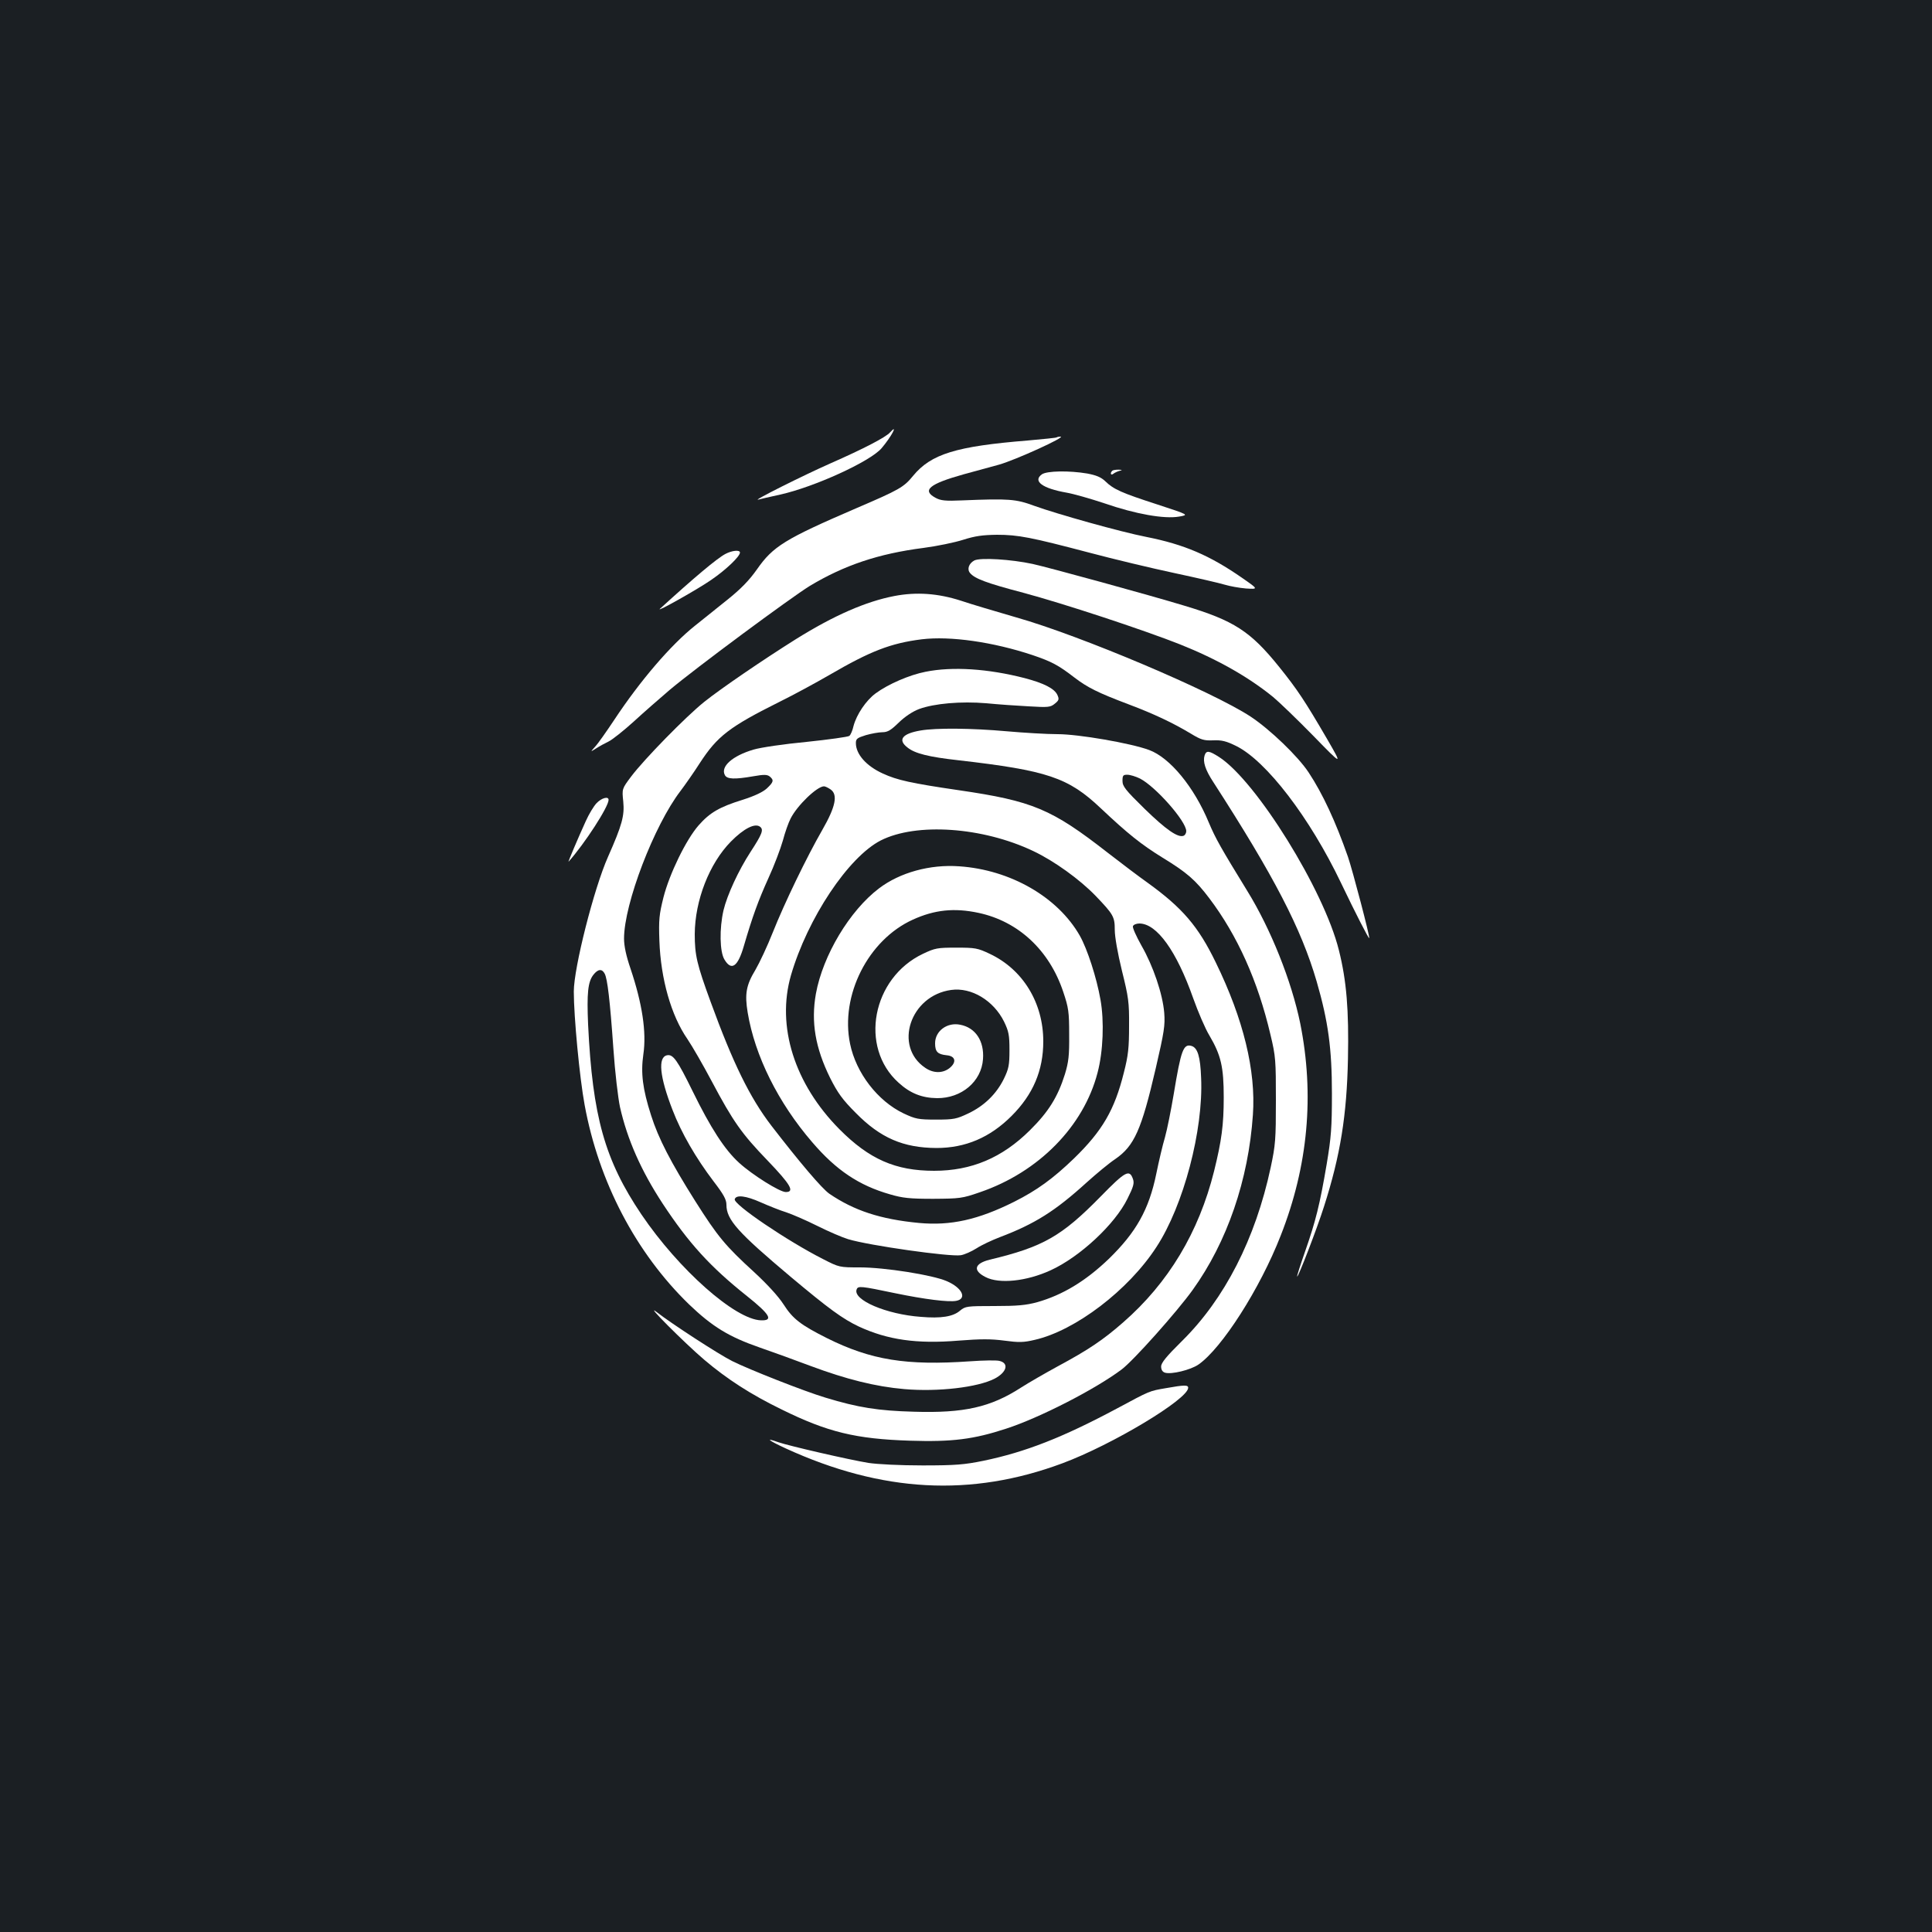 <?xml version="1.0" standalone="no"?>
<!DOCTYPE svg PUBLIC "-//W3C//DTD SVG 20010904//EN"
 "http://www.w3.org/TR/2001/REC-SVG-20010904/DTD/svg10.dtd">
<svg version="1.0" xmlns="http://www.w3.org/2000/svg"
 width="1000pt" height="1000pt" viewBox="0 0 1000 1000"
 preserveAspectRatio="xMidYMid meet">
<rect width="100%" height="100%" fill="#1b1f23"/>
<g transform="translate(0,1000) scale(0.1,-0.1)"
fill="#ffffff" stroke="none">
<path d="M4606 7761 c-23 -25 -134 -83 -309 -160 -138 -61 -410 -197 -372
-187 11 3 62 15 113 26 176 39 466 171 525 240 51 60 89 132 43 81z"/>
<path d="M5469 7736 c-2 -2 -69 -9 -149 -16 -372 -30 -501 -70 -594 -183 -48
-59 -71 -72 -295 -168 -369 -159 -430 -197 -513 -316 -41 -58 -83 -101 -154
-158 -55 -44 -129 -103 -166 -133 -126 -100 -285 -286 -418 -487 -40 -60 -84
-123 -99 -139 -26 -29 -26 -29 4 -10 17 11 46 27 65 36 19 9 78 56 130 103 52
48 136 121 185 163 134 113 627 478 726 539 178 107 355 167 589 197 69 9 161
28 205 42 63 20 101 25 175 26 111 0 176 -13 480 -93 124 -33 321 -80 438
-105 117 -25 234 -52 260 -60 26 -8 76 -17 111 -20 65 -4 65 -4 -20 55 -167
116 -299 173 -496 212 -133 26 -461 118 -580 161 -95 35 -130 38 -373 28 -87
-4 -111 -1 -137 13 -73 39 -34 72 145 122 51 14 133 36 183 50 85 24 351 145
318 145 -9 0 -18 -2 -20 -4z"/>
<path d="M5757 7563 c-13 -12 -7 -26 6 -15 6 5 21 12 32 15 16 4 15 5 -6 6
-14 0 -29 -2 -32 -6z"/>
<path d="M5393 7545 c-49 -35 2 -73 128 -95 35 -6 123 -31 195 -55 162 -56
310 -82 386 -69 53 9 53 9 -112 63 -185 60 -226 78 -269 120 -22 21 -46 31
-93 40 -94 16 -209 14 -235 -4z"/>
<path d="M3755 7133 c-44 -23 -166 -126 -339 -284 -25 -23 199 103 266 150 76
52 148 121 148 141 0 15 -41 11 -75 -7z"/>
<path d="M5043 7099 c-28 -15 -39 -45 -22 -65 24 -29 85 -52 275 -102 206 -55
619 -191 811 -267 191 -76 354 -168 483 -273 30 -25 124 -115 208 -201 152
-156 152 -156 71 -16 -116 199 -154 256 -248 373 -149 185 -234 240 -491 317
-181 55 -699 197 -785 216 -111 24 -271 34 -302 18z"/>
<path d="M4629 6915 c-146 -28 -312 -100 -509 -223 -169 -106 -389 -256 -475
-325 -96 -77 -311 -297 -378 -386 -48 -64 -48 -64 -41 -130 7 -73 -6 -121 -79
-286 -73 -164 -177 -575 -177 -697 0 -130 30 -447 56 -587 73 -398 265 -765
540 -1032 121 -116 206 -168 367 -224 67 -23 185 -66 262 -95 185 -69 336
-107 486 -120 175 -15 379 9 467 54 63 33 76 80 25 92 -14 4 -82 3 -151 -2
-331 -23 -513 6 -742 120 -135 68 -176 99 -224 174 -27 42 -84 104 -152 167
-149 136 -189 184 -306 369 -126 200 -190 323 -228 443 -44 137 -54 219 -40
316 17 115 -6 263 -66 442 -23 67 -34 118 -34 157 0 180 156 587 293 765 24
32 69 96 99 143 91 140 153 188 418 320 69 34 183 96 254 137 211 123 317 164
477 184 148 18 370 -14 574 -82 97 -33 132 -51 215 -115 69 -53 124 -80 280
-139 135 -51 230 -96 325 -153 51 -31 67 -36 114 -34 45 2 68 -4 119 -29 156
-77 381 -370 543 -709 75 -157 143 -289 146 -286 5 5 -86 351 -110 421 -64
183 -131 327 -203 436 -55 84 -201 224 -301 290 -198 130 -882 420 -1215 514
-103 30 -232 68 -285 86 -118 38 -230 46 -344 24z m-1499 -1955 c14 -27 27
-134 45 -390 8 -118 24 -253 34 -300 38 -168 109 -329 221 -500 135 -205 246
-327 437 -479 119 -95 137 -127 72 -125 -134 4 -426 263 -619 548 -190 282
-253 507 -276 983 -7 162 -1 221 27 257 24 31 45 33 59 6z"/>
<path d="M4791 6523 c-83 -16 -194 -64 -259 -112 -50 -37 -98 -109 -114 -168
-5 -23 -15 -47 -22 -52 -6 -5 -106 -19 -221 -31 -117 -11 -239 -29 -275 -40
-109 -32 -172 -88 -148 -132 11 -21 49 -23 147 -6 56 10 72 9 85 -1 23 -19 20
-29 -15 -62 -21 -19 -63 -39 -126 -59 -119 -37 -169 -66 -227 -132 -65 -74
-151 -251 -182 -373 -22 -88 -25 -115 -21 -225 7 -197 61 -387 145 -508 25
-37 81 -134 125 -217 112 -211 156 -273 290 -412 119 -124 142 -163 94 -163
-31 0 -173 89 -241 151 -75 68 -148 181 -241 371 -79 161 -101 192 -132 186
-49 -9 -39 -111 28 -283 46 -120 121 -249 212 -369 53 -69 67 -95 67 -122 0
-77 58 -142 334 -374 197 -165 267 -216 351 -256 149 -69 300 -91 517 -73 115
9 167 9 236 0 75 -10 99 -10 158 4 210 48 485 257 630 481 140 214 243 605
231 874 -4 111 -18 156 -49 166 -43 13 -55 -20 -93 -250 -14 -83 -34 -183 -45
-222 -12 -40 -32 -125 -45 -189 -38 -186 -105 -304 -246 -441 -121 -116 -240
-187 -370 -224 -59 -16 -104 -20 -222 -20 -143 0 -150 -1 -178 -24 -36 -31
-98 -41 -203 -32 -179 13 -353 88 -332 142 7 19 20 18 201 -20 150 -31 276
-47 315 -39 57 11 30 68 -50 102 -74 32 -321 71 -449 71 -106 0 -107 0 -191
43 -185 94 -466 284 -457 310 7 24 58 18 134 -16 43 -19 103 -43 133 -52 30
-10 102 -41 160 -70 58 -29 130 -60 160 -69 109 -33 527 -92 583 -83 19 3 55
19 82 36 26 17 80 42 119 57 182 69 287 135 451 284 50 45 116 100 148 121 98
68 135 150 209 469 44 190 49 223 44 288 -8 97 -57 242 -118 348 -27 48 -47
93 -44 100 3 8 18 14 33 14 91 0 193 -143 279 -387 25 -70 62 -157 84 -193 60
-102 74 -163 74 -320 0 -143 -11 -224 -50 -382 -79 -316 -236 -578 -471 -783
-104 -91 -180 -142 -338 -227 -66 -36 -151 -85 -190 -110 -158 -102 -295 -133
-555 -125 -184 5 -287 21 -458 73 -107 32 -394 145 -482 189 -70 35 -316 195
-390 253 -72 56 145 -161 245 -246 119 -101 242 -180 400 -257 239 -118 385
-153 665 -162 218 -7 329 7 497 62 173 56 462 204 599 307 61 46 285 297 367
411 179 249 289 570 312 907 16 228 -49 495 -192 788 -91 188 -173 283 -353
413 -41 29 -134 99 -206 155 -291 227 -388 268 -772 324 -246 36 -318 52 -392
86 -86 39 -140 100 -140 158 0 22 7 27 52 41 28 8 67 15 85 15 27 0 44 10 85
50 32 31 71 57 105 70 79 29 217 41 348 30 61 -6 160 -13 220 -16 101 -6 112
-5 135 14 21 17 23 23 13 45 -15 33 -70 61 -169 87 -190 49 -374 61 -513 33z
m-492 -609 c39 -27 26 -90 -43 -210 -81 -141 -196 -379 -256 -530 -28 -71 -69
-158 -90 -194 -48 -79 -56 -125 -40 -221 37 -224 158 -467 334 -671 124 -145
242 -224 403 -270 65 -19 101 -23 223 -23 138 1 150 2 242 34 304 104 537 341
609 619 29 110 35 266 15 378 -20 114 -68 262 -107 331 -114 200 -359 341
-624 359 -151 11 -307 -32 -415 -114 -152 -115 -291 -347 -327 -546 -26 -146
-3 -280 74 -436 39 -77 63 -111 133 -181 127 -129 245 -180 417 -181 150 0
277 54 389 166 111 111 164 235 164 386 0 199 -105 372 -277 453 -63 30 -76
32 -173 32 -98 0 -110 -2 -173 -32 -263 -125 -331 -483 -126 -667 60 -55 121
-79 199 -80 127 -1 230 86 238 202 7 94 -39 163 -118 178 -67 14 -130 -32
-130 -96 0 -44 13 -57 60 -62 46 -4 53 -36 14 -67 -35 -27 -83 -27 -125 2
-165 111 -78 374 134 403 105 15 220 -55 274 -164 24 -50 28 -69 28 -147 0
-79 -4 -97 -29 -149 -39 -79 -102 -140 -184 -179 -61 -29 -75 -32 -167 -32
-92 0 -106 3 -168 32 -134 64 -246 209 -277 360 -52 250 93 538 325 643 112
51 214 62 340 35 206 -44 366 -193 438 -408 28 -83 31 -105 31 -222 1 -109 -3
-142 -22 -205 -37 -118 -85 -195 -181 -290 -144 -143 -303 -210 -496 -210
-200 0 -336 60 -490 215 -233 235 -327 533 -251 797 86 295 297 612 465 698
184 93 526 70 789 -55 108 -51 241 -147 323 -232 92 -96 99 -108 99 -176 0
-36 15 -121 37 -211 34 -137 38 -163 37 -286 0 -112 -4 -153 -27 -242 -48
-193 -111 -301 -258 -444 -109 -105 -192 -165 -309 -224 -188 -94 -330 -125
-493 -110 -200 19 -336 64 -464 151 -39 27 -155 164 -300 352 -112 146 -199
324 -315 642 -71 194 -82 241 -82 350 1 174 75 365 187 479 67 68 126 98 152
76 18 -15 10 -37 -50 -129 -63 -97 -121 -223 -140 -302 -22 -95 -20 -216 5
-256 36 -60 69 -37 100 70 45 154 75 236 127 351 30 65 63 153 75 195 11 42
29 93 40 114 34 68 137 167 173 167 6 0 21 -7 34 -16z"/>
<path d="M4765 6219 c-95 -16 -120 -48 -68 -88 38 -31 110 -49 263 -66 461
-53 569 -89 737 -248 141 -133 210 -188 320 -256 126 -77 171 -116 242 -210
146 -193 252 -429 317 -707 27 -112 28 -133 28 -339 0 -202 -2 -231 -27 -348
-79 -369 -238 -680 -459 -898 -81 -80 -108 -113 -108 -132 0 -17 7 -28 20 -32
33 -10 132 14 173 42 121 84 319 393 426 668 142 361 175 728 101 1098 -45
219 -152 488 -275 687 -135 220 -163 269 -198 352 -76 184 -201 336 -309 376
-94 35 -365 82 -474 82 -55 0 -173 7 -264 15 -178 16 -365 18 -445 4z m1136
-249 c81 -42 239 -221 239 -272 0 -10 -6 -21 -14 -24 -29 -11 -90 31 -202 140
-99 97 -114 116 -114 144 0 28 3 32 25 32 14 0 44 -9 66 -20z"/>
<path d="M6235 6090 c-10 -32 3 -74 45 -138 315 -488 455 -758 535 -1032 60
-207 79 -348 79 -580 0 -177 -4 -227 -27 -365 -36 -212 -57 -295 -111 -450
-25 -71 -44 -131 -42 -132 5 -6 103 248 139 362 85 265 118 473 124 765 5 251
-7 403 -47 562 -77 311 -427 874 -619 999 -53 34 -67 36 -76 9z"/>
<path d="M3087 5842 c-14 -15 -39 -56 -55 -92 -41 -90 -94 -215 -89 -210 83
93 207 284 207 320 0 20 -37 10 -63 -18z"/>
<path d="M5697 3807 c-202 -206 -298 -261 -574 -327 -80 -20 -89 -56 -22 -90
71 -37 213 -22 337 35 151 69 333 238 398 371 31 62 36 80 28 102 -18 51 -39
40 -167 -91z"/>
<path d="M6035 2815 c-87 -15 -80 -12 -255 -106 -281 -150 -473 -225 -690
-270 -98 -20 -144 -24 -315 -24 -117 0 -233 6 -280 13 -103 17 -411 88 -466
107 -72 26 -53 10 38 -32 498 -228 959 -253 1432 -77 258 96 651 332 651 391
0 15 -20 15 -115 -2z"/>
</g>
</svg>
